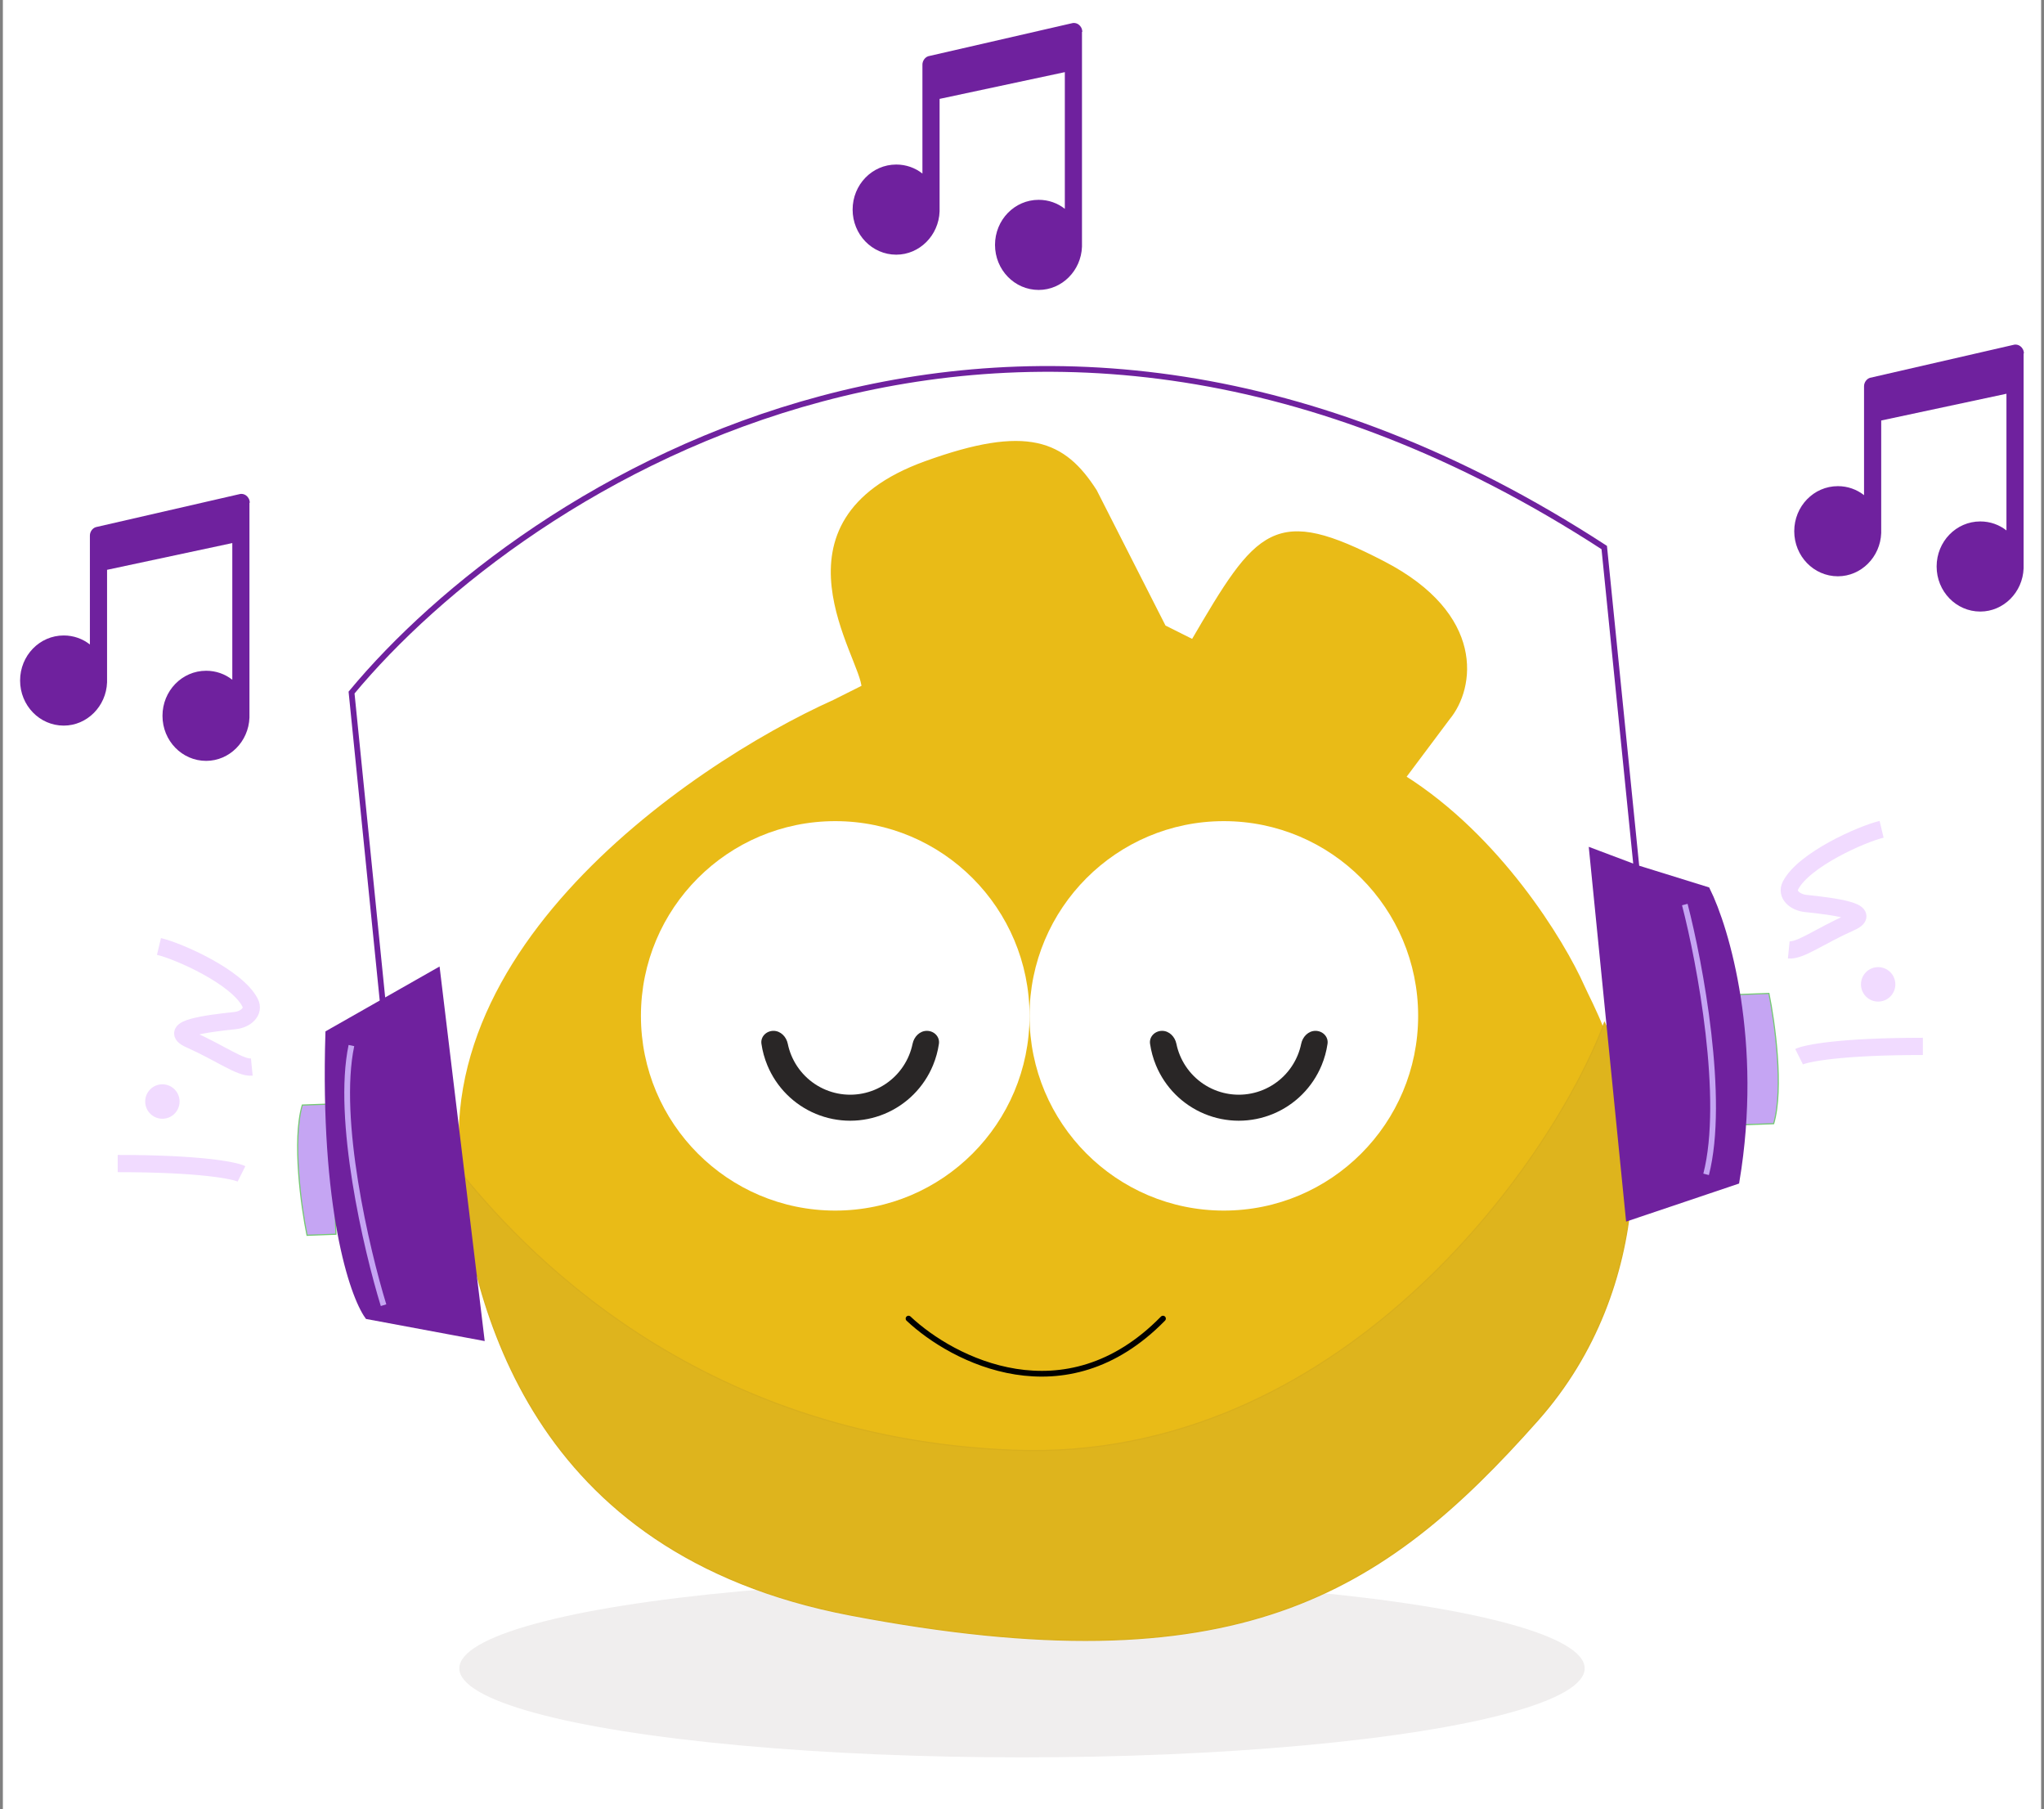 <svg width="356" height="315" viewBox="0 0 356 315" fill="none" xmlns="http://www.w3.org/2000/svg">
<rect x="0" y="0" width="356" height="315" fill="#808080" stroke="none"/>
<rect width="355" height="315" transform="translate(0.5)" fill="white"/>
<ellipse cx="178" cy="290.5" rx="98" ry="15.5" fill="#F0EEEE"/>
<path d="M327.716 144.4C324.257 145.225 314.19 149.673 311.855 154.17C311.025 155.768 312.669 157.121 314.457 157.309C319.217 157.808 326.527 158.729 322.326 160.6C316.937 163 313.543 165.6 311.547 165.4" stroke="#F1DBFF" stroke-width="3"/>
<path d="M27.688 164.8C31.147 165.625 41.213 170.073 43.549 174.57C44.379 176.169 42.735 177.521 40.946 177.708C36.187 178.208 28.877 179.129 33.077 181C38.467 183.4 41.861 186 43.857 185.8" stroke="#F1DBFF" stroke-width="3"/>
<path d="M327.115 174.4C325.461 174.4 324.121 173.057 324.121 171.4C324.121 169.743 325.461 168.4 327.115 168.4C328.769 168.4 330.109 169.743 330.109 171.4C330.109 173.057 328.769 174.4 327.115 174.4Z" fill="#F1DBFF"/>
<path d="M28.283 194.8C29.937 194.8 31.278 193.457 31.278 191.8C31.278 190.143 29.937 188.8 28.283 188.8C26.63 188.8 25.289 190.143 25.289 191.8C25.289 193.457 26.63 194.8 28.283 194.8Z" fill="#F1DBFF"/>
<path d="M334.903 182.2C320.53 182.2 314.541 183.4 313.344 184" stroke="#F1DBFF" stroke-width="3"/>
<path d="M20.5 202.6C34.873 202.6 40.861 203.8 42.059 204.4" stroke="#F1DBFF" stroke-width="3"/>
<path d="M82.873 213.618C68.494 168.803 120.186 133.635 145.35 122.333L150.557 119.724C150.557 114.508 133.086 91 161.232 80.8C178.965 74.374 185.186 77.2 190.576 85.6L202.62 109.292L207.827 111.9C219.321 92.2 222.016 88.424 240.88 98.2C258.247 107.2 256.419 119.724 252.081 124.941L244.271 135.373C260.931 145.806 272.039 164.063 275.51 171.888C278.331 178.246 292.635 200.72 270.303 239.699C248.015 278.603 192.207 285.112 160.97 281.429C136.077 278.495 97.029 257.739 82.873 213.618Z" fill="#E9BB17" stroke="#E9BB17"/>
<path d="M176.709 252.522C120.481 250.436 90.147 216.55 79.734 203.509C82.338 226.982 91.998 270.51 148.074 281.212C215.344 294.05 240.806 277.756 267.822 247.306C288.647 223.833 286.394 191.973 279.452 178.062C269.907 203.274 232.939 254.609 176.709 252.522Z" fill="#DEB41D" stroke="#D9AF1C" stroke-width="0.2"/>
<path d="M145.47 210.791C164.161 210.791 179.312 195.611 179.312 176.885C179.312 158.159 164.161 142.979 145.47 142.979C126.78 142.979 111.629 158.159 111.629 176.885C111.629 195.611 126.78 210.791 145.47 210.791Z" fill="white"/>
<path d="M213.154 210.791C231.844 210.791 246.996 195.611 246.996 176.885C246.996 158.159 231.844 142.979 213.154 142.979C194.464 142.979 179.312 158.159 179.312 176.885C179.312 195.611 194.464 210.791 213.154 210.791Z" fill="white"/>
<path d="M161.434 179.494C162.682 179.494 163.71 180.513 163.53 181.75C163.344 183.029 163 184.283 162.504 185.482C161.72 187.381 160.569 189.106 159.118 190.559C157.668 192.012 155.947 193.165 154.051 193.951C152.156 194.737 150.125 195.143 148.074 195.143C146.023 195.143 143.992 194.737 142.096 193.951C140.202 193.165 138.48 192.012 137.03 190.559C135.579 189.106 134.429 187.381 133.644 185.482C133.148 184.283 132.804 183.029 132.618 181.75C132.438 180.513 133.467 179.494 134.715 179.494C135.963 179.494 136.952 180.517 137.205 181.743C137.346 182.428 137.552 183.1 137.82 183.749C138.378 185.098 139.195 186.324 140.226 187.356C141.257 188.389 142.48 189.208 143.827 189.767C145.173 190.326 146.617 190.613 148.074 190.613C149.532 190.613 150.975 190.326 152.321 189.767C153.668 189.208 154.892 188.389 155.922 187.356C156.953 186.324 157.77 185.098 158.328 183.749C158.596 183.1 158.802 182.428 158.944 181.743C159.196 180.517 160.184 179.494 161.434 179.494Z" fill="#292626"/>
<path d="M229.116 179.494C230.366 179.494 231.393 180.513 231.214 181.75C231.028 183.029 230.684 184.283 230.188 185.482C229.403 187.381 228.253 189.106 226.802 190.559C225.352 192.012 223.63 193.165 221.735 193.951C219.84 194.737 217.809 195.143 215.758 195.143C213.707 195.143 211.675 194.737 209.78 193.951C207.886 193.165 206.163 192.012 204.713 190.559C203.264 189.106 202.113 187.381 201.328 185.482C200.832 184.283 200.489 183.029 200.302 181.75C200.122 180.513 201.151 179.494 202.399 179.494C203.647 179.494 204.636 180.517 204.889 181.743C205.029 182.428 205.235 183.1 205.503 183.749C206.062 185.098 206.88 186.324 207.91 187.356C208.941 188.389 210.164 189.208 211.51 189.767C212.857 190.326 214.301 190.613 215.758 190.613C217.216 190.613 218.659 190.326 220.005 189.767C221.352 189.208 222.576 188.389 223.606 187.356C224.637 186.324 225.454 185.098 226.012 183.749C226.28 183.1 226.486 182.428 226.628 181.743C226.88 180.517 227.868 179.494 229.116 179.494Z" fill="#292626"/>
<path d="M308.088 172.982L303.059 173.165L303.426 183.244L303.885 195.842L308.914 195.658C310.706 189.538 309.111 177.99 308.088 172.982Z" fill="#C5A5F3" stroke="#75C973" stroke-width="0.2"/>
<path d="M53.479 215.093L58.509 214.908L58.142 204.831L57.683 192.232L52.653 192.416C50.862 198.537 52.458 210.084 53.479 215.093Z" fill="#C5A5F3" stroke="#75C973" stroke-width="0.2"/>
<path d="M76.154 169.096L83.842 232.896L64.031 229.204C61.355 225.465 56.237 210.366 57.176 179.882L66.665 174.489L61.23 120.59C91.234 84.419 176.876 28.73 279.407 95.339L285.031 151.118L297.331 154.938C300.737 161.769 306.529 181.485 302.45 205.703L283.65 212.038L277.287 148.202L285.031 151.118L279.407 95.339C176.876 28.73 91.234 84.419 61.23 120.59L66.665 174.489L76.154 169.096Z" fill="#6F219E"/>
<path d="M66.665 174.489L57.176 179.882C56.237 210.366 61.355 225.465 64.031 229.204L83.842 232.896L76.154 169.096L66.665 174.489ZM66.665 174.489L61.23 120.59C91.234 84.419 176.876 28.73 279.407 95.339L285.031 151.118M285.031 151.118L277.287 148.202L283.65 212.038L302.45 205.703C306.529 181.485 300.737 161.769 297.331 154.938L285.031 151.118Z" stroke="#6F219E"/>
<path d="M66.802 227.263C63.814 217.534 58.512 194.869 61.205 182.055" stroke="#C5A5F3"/>
<path d="M293.441 157.503C296.082 167.696 300.522 191.362 297.152 204.481" stroke="#C5A5F3"/>
<path d="M158.238 229.6C165.919 236.844 185.537 246.987 202.554 229.6" stroke="black" stroke-linecap="round"/>
<path d="M43.5 87.549C43.5 87.027 43.247 86.556 42.89 86.295C42.487 85.983 41.98 85.928 41.523 86.085L16.673 91.791C16.063 91.998 15.657 92.628 15.657 93.255V112.22C14.393 111.227 12.82 110.65 11.1 110.65C6.893 110.65 3.5 114.156 3.5 118.496C3.5 122.836 6.893 126.345 11.1 126.345C15.153 126.345 18.497 122.992 18.647 118.811V118.598V99.219L40.46 94.561V118.36C39.193 117.367 37.623 116.794 35.903 116.794C31.697 116.794 28.3 120.299 28.3 124.639C28.3 128.979 31.697 132.485 35.903 132.485C39.957 132.485 43.297 129.135 43.447 124.955V124.741V87.549H43.5Z" fill="#6F219E"/>
<path d="M188.5 5.549C188.5 5.027 188.247 4.556 187.89 4.295C187.487 3.983 186.98 3.929 186.523 4.085L161.673 9.791C161.063 9.998 160.657 10.628 160.657 11.255V30.22C159.393 29.227 157.82 28.65 156.1 28.65C151.893 28.65 148.5 32.156 148.5 36.496C148.5 40.836 151.893 44.345 156.1 44.345C160.153 44.345 163.497 40.992 163.647 36.811V36.598V17.219L185.46 12.561V36.36C184.193 35.367 182.623 34.794 180.903 34.794C176.697 34.794 173.3 38.299 173.3 42.639C173.3 46.979 176.697 50.485 180.903 50.485C184.957 50.485 188.297 47.135 188.447 42.955V42.741V5.549H188.5Z" fill="#6F219E"/>
<path d="M352.5 61.549C352.5 61.027 352.247 60.556 351.89 60.295C351.487 59.983 350.98 59.928 350.523 60.084L325.673 65.791C325.063 65.998 324.657 66.628 324.657 67.255V86.22C323.393 85.227 321.82 84.65 320.1 84.65C315.893 84.65 312.5 88.156 312.5 92.496C312.5 96.836 315.893 100.345 320.1 100.345C324.153 100.345 327.497 96.992 327.647 92.811V92.598V73.219L349.46 68.561V92.36C348.193 91.367 346.623 90.794 344.903 90.794C340.697 90.794 337.3 94.299 337.3 98.639C337.3 102.979 340.697 106.485 344.903 106.485C348.957 106.485 352.297 103.135 352.447 98.954V98.741V61.549H352.5Z" fill="#6F219E"/>
</svg>
